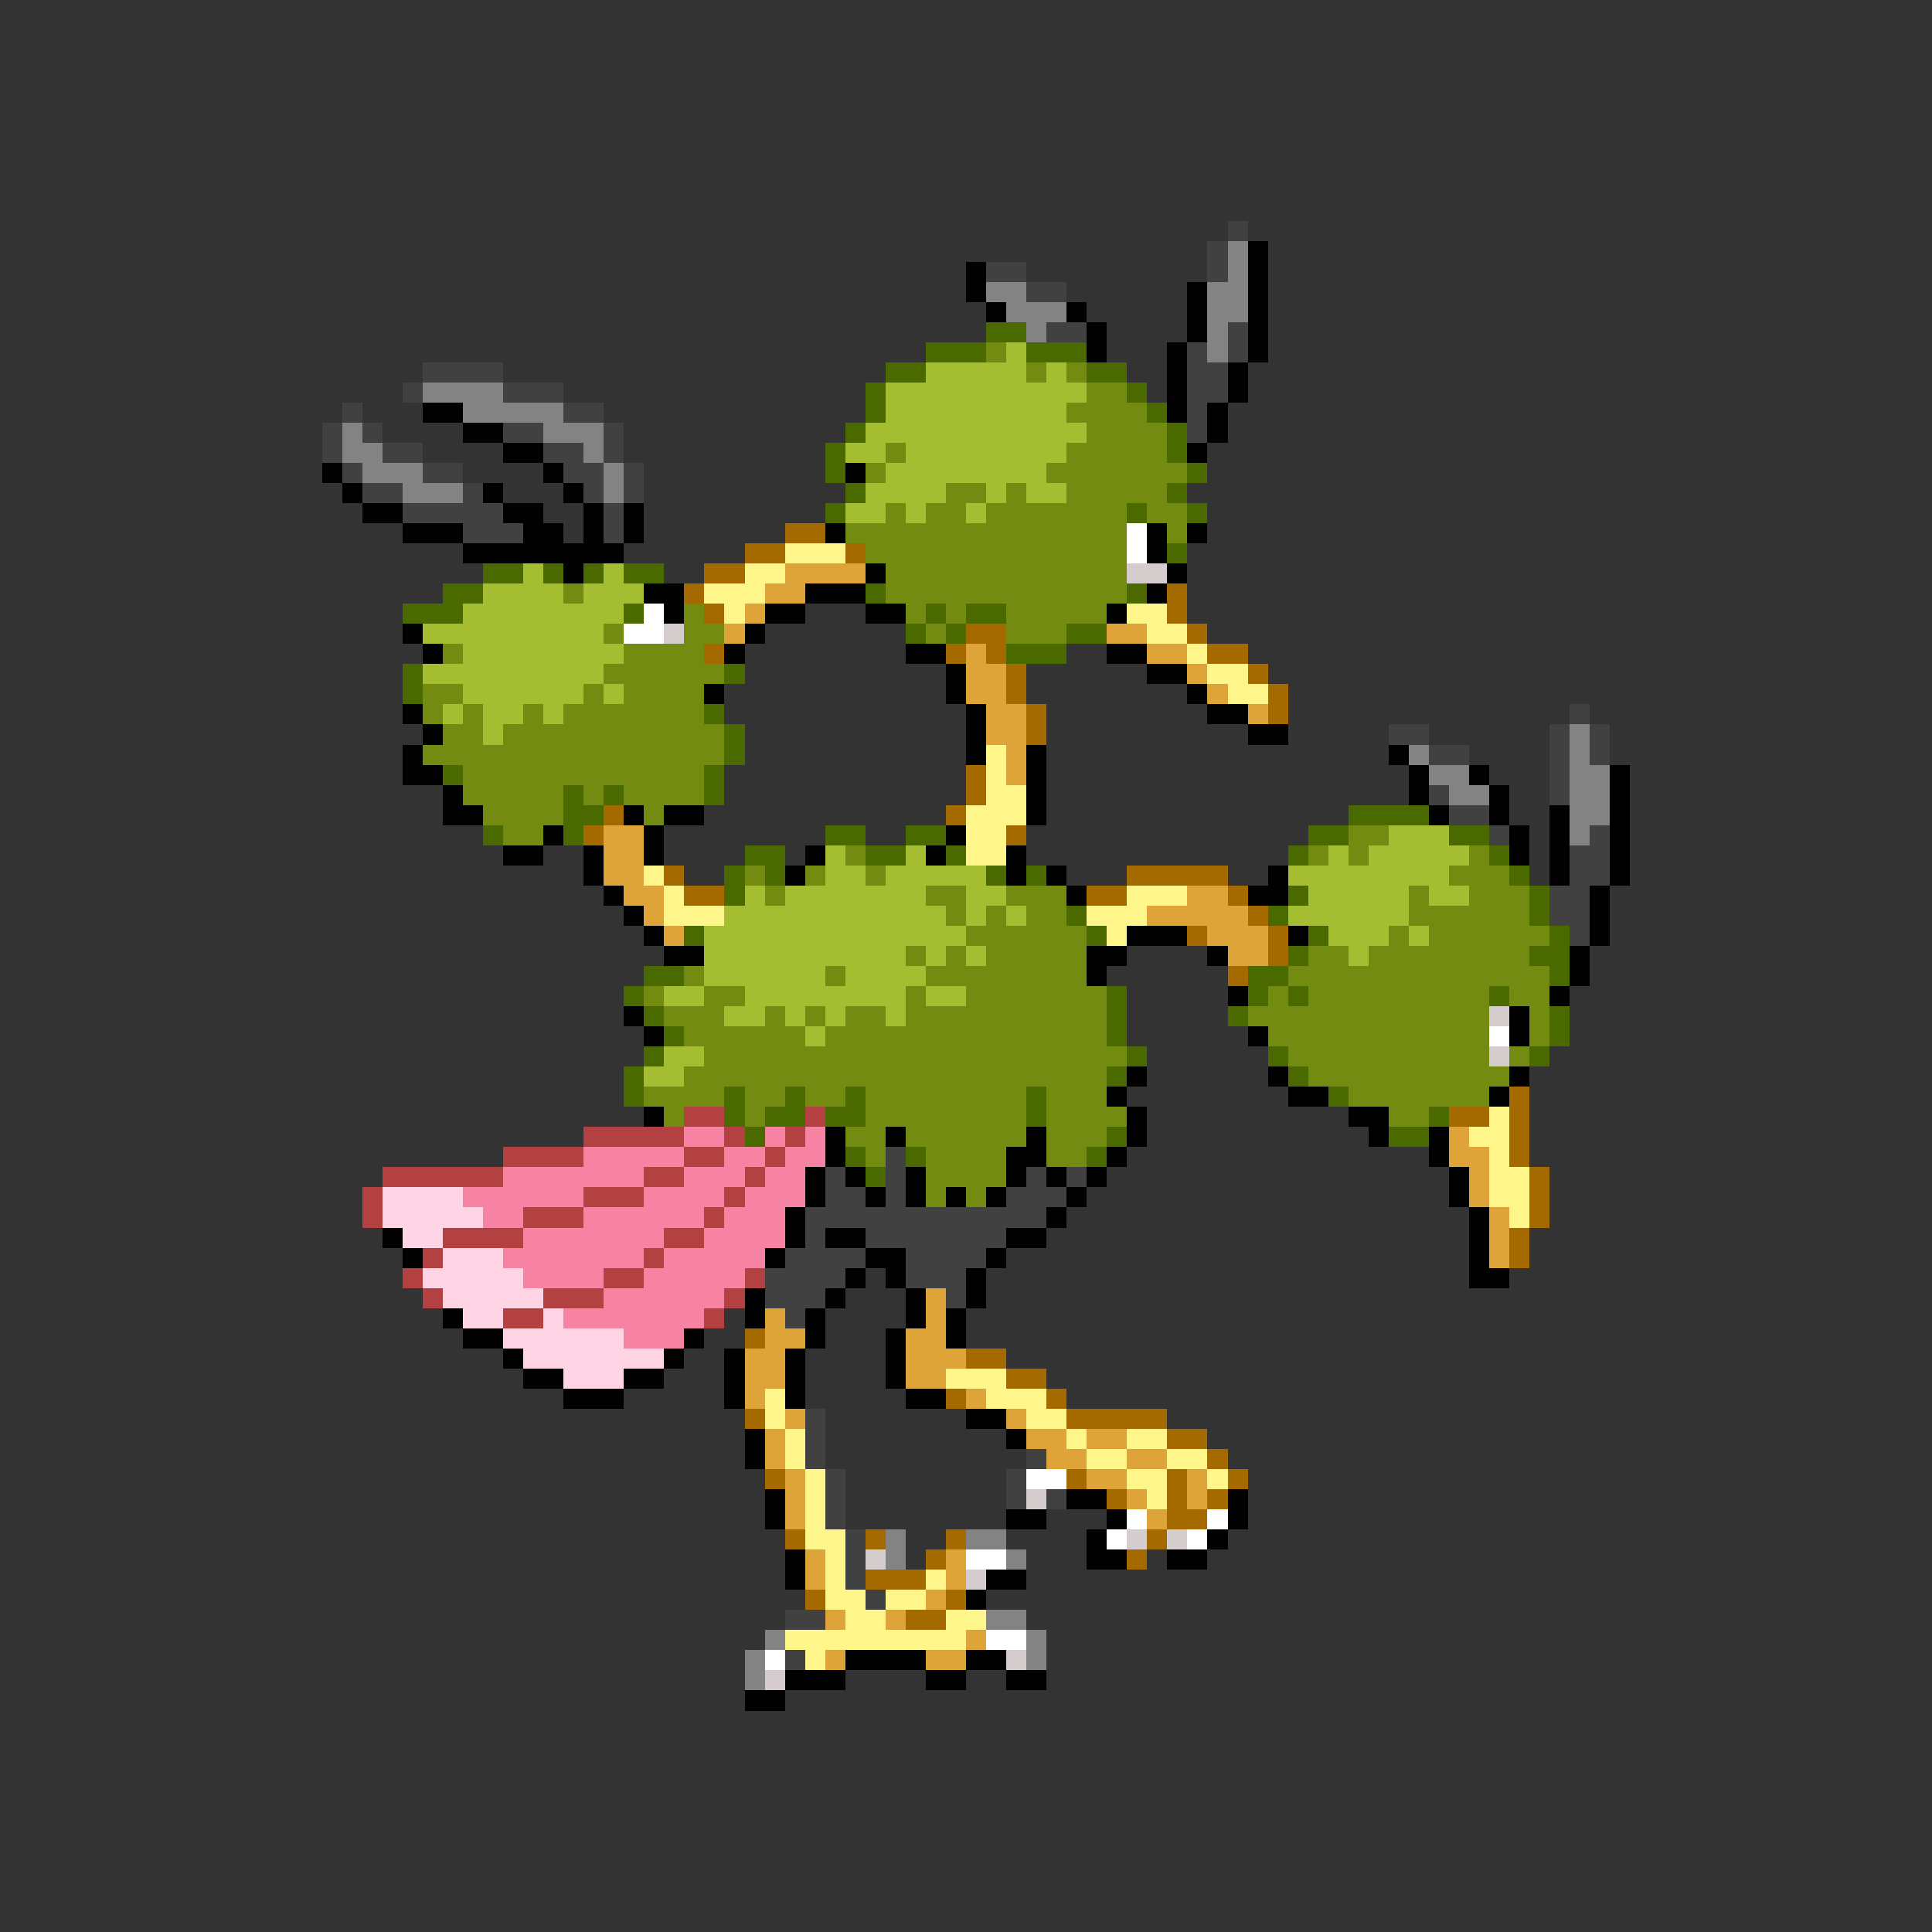 <svg xmlns="http://www.w3.org/2000/svg" viewBox="0 -0.5 96 96" shape-rendering="crispEdges">
<rect x="0" y="-0.5" width="96" height="96" fill="#333333" stroke="none"/>
<path stroke="#414141" d="M61 11h1M60 12h1M49 13h2M60 13h1M51 14h2M52 16h2M61 16h1M59 17h1M61 17h1M21 18h4M59 18h2M20 19h1M25 19h3M59 19h2M17 20h1M28 20h2M59 20h1M16 21h1M18 21h1M25 21h2M30 21h1M59 21h1M16 22h1M19 22h2M27 22h2M30 22h1M17 23h1M21 23h2M28 23h2M31 23h1M18 24h2M23 24h1M29 24h1M31 24h1M20 25h5M30 25h1M23 26h3M30 26h1M78 35h1M69 36h2M77 36h1M79 36h1M71 37h2M77 37h1M79 37h1M77 38h1M71 39h1M77 39h1M72 40h2M74 41h1M79 41h1M78 42h2M78 43h2M77 44h2M77 45h2M78 46h1M44 57h1M41 58h1M44 58h1M51 58h1M53 58h1M41 59h2M44 59h1M50 59h3M40 60h12M40 61h1M43 61h7M39 62h4M45 62h4M38 63h4M45 63h3M38 64h3M47 64h1M39 65h1M40 70h1M40 71h1M40 72h1M51 72h1M41 73h1M50 73h1M41 74h1M50 74h1M52 74h1M41 75h1M42 76h1M42 77h1M42 78h1M43 79h1M39 80h2M39 82h1" />
<path stroke="#838383" d="M61 12h1M61 13h1M49 14h2M60 14h2M50 15h3M60 15h2M51 16h1M60 16h1M60 17h1M21 19h4M23 20h5M17 21h1M27 21h3M17 22h2M29 22h1M18 23h3M30 23h1M20 24h3M30 24h1M78 36h1M70 37h1M78 37h1M71 38h2M78 38h2M72 39h2M78 39h2M78 40h2M78 41h1M44 76h1M48 76h2M44 77h1M50 77h1M49 80h2M38 81h1M51 81h1M37 82h1M51 82h1M37 83h1" />
<path stroke="#000000" d="M62 12h1M48 13h1M62 13h1M48 14h1M59 14h1M62 14h1M49 15h1M53 15h1M59 15h1M62 15h1M54 16h1M59 16h1M62 16h1M54 17h1M58 17h1M62 17h1M58 18h1M61 18h1M58 19h1M61 19h1M21 20h2M58 20h1M60 20h1M23 21h2M60 21h1M25 22h2M59 22h1M16 23h1M27 23h1M42 23h1M17 24h1M24 24h1M28 24h1M18 25h2M25 25h2M29 25h1M31 25h1M20 26h3M26 26h2M29 26h1M31 26h1M41 26h1M57 26h1M59 26h1M23 27h8M57 27h1M28 28h1M43 28h1M58 28h1M32 29h2M40 29h3M57 29h1M33 30h1M38 30h2M43 30h2M55 30h1M20 31h1M37 31h1M21 32h1M36 32h1M45 32h2M55 32h2M47 33h1M57 33h2M35 34h1M47 34h1M59 34h1M20 35h1M48 35h1M60 35h2M21 36h1M48 36h1M62 36h2M20 37h1M48 37h1M51 37h1M69 37h1M20 38h2M51 38h1M70 38h1M73 38h1M80 38h1M22 39h1M51 39h1M70 39h1M74 39h1M80 39h1M22 40h2M31 40h1M33 40h2M51 40h1M71 40h1M74 40h1M77 40h1M80 40h1M27 41h1M32 41h1M47 41h1M75 41h1M77 41h1M80 41h1M25 42h2M29 42h1M32 42h1M40 42h1M46 42h1M50 42h1M75 42h1M77 42h1M80 42h1M29 43h1M39 43h1M50 43h1M52 43h1M63 43h1M77 43h1M80 43h1M30 44h1M53 44h1M62 44h2M79 44h1M31 45h1M79 45h1M32 46h1M56 46h3M64 46h1M79 46h1M33 47h2M54 47h2M60 47h1M78 47h1M54 48h1M78 48h1M61 49h1M77 49h1M31 50h1M75 50h1M32 51h1M62 51h1M75 51h1M56 53h1M63 53h1M75 53h1M55 54h1M64 54h2M74 54h1M32 55h1M56 55h1M67 55h2M41 56h1M44 56h1M51 56h1M56 56h1M68 56h1M71 56h1M41 57h1M50 57h2M55 57h1M71 57h1M40 58h1M42 58h1M45 58h1M50 58h1M52 58h1M54 58h1M72 58h1M40 59h1M43 59h1M45 59h1M47 59h1M49 59h1M53 59h1M72 59h1M39 60h1M52 60h1M73 60h1M19 61h1M39 61h1M41 61h2M50 61h2M73 61h1M20 62h1M38 62h1M43 62h2M49 62h1M73 62h1M42 63h1M44 63h1M48 63h1M73 63h2M37 64h1M41 64h1M45 64h1M48 64h1M22 65h1M37 65h1M40 65h1M45 65h1M47 65h1M23 66h2M34 66h1M40 66h1M44 66h1M47 66h1M25 67h1M33 67h1M36 67h1M39 67h1M44 67h1M26 68h2M31 68h2M36 68h1M39 68h1M44 68h1M28 69h3M36 69h1M39 69h1M45 69h2M48 70h2M37 71h1M50 71h1M37 72h1M38 74h1M53 74h2M61 74h1M38 75h1M50 75h2M55 75h1M61 75h1M54 76h1M60 76h1M39 77h1M54 77h2M58 77h2M39 78h1M49 78h2M48 79h1M42 82h4M48 82h2M39 83h3M46 83h2M50 83h2M37 84h2" />
<path stroke="#4a6a00" d="M49 16h2M46 17h3M51 17h3M44 18h2M54 18h2M43 19h1M56 19h1M43 20h1M57 20h1M42 21h1M58 21h1M41 22h1M58 22h1M41 23h1M59 23h1M42 24h1M58 24h1M41 25h1M56 25h1M59 25h1M58 27h1M24 28h2M27 28h1M29 28h1M31 28h2M22 29h2M43 29h1M56 29h1M20 30h3M31 30h1M46 30h1M48 30h2M45 31h1M47 31h1M53 31h2M50 32h3M20 33h1M36 33h1M20 34h1M35 35h1M36 36h1M36 37h1M22 38h1M35 38h1M28 39h1M30 39h1M35 39h1M28 40h2M67 40h4M24 41h1M28 41h1M41 41h2M45 41h2M65 41h2M72 41h2M37 42h2M43 42h2M47 42h1M64 42h1M74 42h1M36 43h1M38 43h1M49 43h1M51 43h1M75 43h1M36 44h1M64 44h1M76 44h1M53 45h1M63 45h1M76 45h1M34 46h1M54 46h1M65 46h1M77 46h1M64 47h1M76 47h2M32 48h2M62 48h2M77 48h1M31 49h1M55 49h1M62 49h1M64 49h1M74 49h1M32 50h1M55 50h1M61 50h1M77 50h1M33 51h1M55 51h1M77 51h1M32 52h1M56 52h1M63 52h1M76 52h1M31 53h1M55 53h1M64 53h1M31 54h1M36 54h1M39 54h1M42 54h1M51 54h1M66 54h1M36 55h1M38 55h2M41 55h2M51 55h1M71 55h1M37 56h1M55 56h1M69 56h2M42 57h1M45 57h1M54 57h1M43 58h1" />
<path stroke="#738b10" d="M49 17h1M51 18h1M53 18h1M54 19h2M53 20h4M54 21h4M44 22h1M53 22h5M43 23h1M52 23h7M47 24h2M50 24h1M53 24h5M44 25h1M46 25h2M49 25h7M57 25h2M42 26h14M58 26h1M43 27h13M44 28h12M28 29h1M44 29h12M34 30h1M45 30h1M47 30h1M50 30h5M30 31h1M34 31h2M46 31h1M50 31h3M22 32h1M31 32h4M30 33h6M21 34h2M29 34h1M31 34h4M21 35h1M23 35h1M26 35h1M28 35h7M22 36h2M25 36h11M21 37h15M23 38h12M23 39h5M29 39h1M31 39h4M24 40h4M32 40h1M25 41h2M67 41h2M42 42h1M65 42h1M67 42h1M73 42h1M37 43h1M40 43h1M43 43h1M72 43h3M38 44h1M46 44h2M50 44h3M70 44h1M73 44h3M47 45h1M49 45h1M51 45h2M70 45h6M48 46h6M69 46h1M71 46h6M45 47h1M47 47h1M49 47h5M65 47h2M68 47h8M34 48h1M41 48h1M46 48h8M64 48h13M32 49h1M35 49h2M45 49h1M48 49h7M63 49h1M65 49h9M75 49h2M33 50h3M38 50h1M40 50h1M42 50h2M45 50h10M62 50h12M76 50h1M34 51h6M41 51h14M63 51h11M76 51h1M35 52h21M64 52h10M75 52h1M34 53h21M65 53h10M32 54h4M37 54h2M40 54h2M43 54h8M52 54h3M67 54h7M33 55h1M37 55h1M43 55h8M52 55h4M69 55h2M42 56h2M45 56h6M52 56h3M43 57h1M46 57h4M52 57h2M46 58h4M46 59h1M48 59h1" />
<path stroke="#a4bd31" d="M50 17h1M46 18h5M52 18h1M44 19h10M44 20h9M43 21h11M42 22h2M45 22h8M44 23h8M43 24h4M49 24h1M51 24h2M42 25h2M45 25h1M48 25h1M26 28h1M30 28h1M24 29h4M29 29h3M23 30h8M21 31h9M23 32h8M21 33h9M23 34h6M30 34h1M22 35h1M24 35h2M27 35h1M24 36h1M69 41h3M41 42h1M45 42h1M66 42h1M68 42h5M41 43h2M44 43h5M64 43h8M37 44h1M39 44h7M48 44h2M65 44h5M71 44h2M36 45h11M48 45h1M50 45h1M64 45h6M35 46h13M66 46h3M70 46h1M35 47h10M46 47h1M48 47h1M67 47h1M35 48h6M42 48h4M33 49h2M37 49h8M46 49h2M36 50h2M39 50h1M41 50h1M44 50h1M40 51h1M33 52h2M32 53h2" />
<path stroke="#a46a00" d="M39 26h2M37 27h2M42 27h1M35 28h2M34 29h1M58 29h1M35 30h1M58 30h1M48 31h2M59 31h1M35 32h1M47 32h1M49 32h1M60 32h2M50 33h1M62 33h1M50 34h1M63 34h1M51 35h1M63 35h1M51 36h1M48 38h1M48 39h1M30 40h1M47 40h1M29 41h1M50 41h1M33 43h1M56 43h5M34 44h2M54 44h2M61 44h1M62 45h1M59 46h1M63 46h1M63 47h1M61 48h1M75 54h1M72 55h2M75 55h1M75 56h1M75 57h1M76 58h1M76 59h1M76 60h1M75 61h1M75 62h1M37 66h1M48 67h2M50 68h2M47 69h1M52 69h1M37 70h1M53 70h5M58 71h2M60 72h1M38 73h1M53 73h1M58 73h1M61 73h1M55 74h1M58 74h1M60 74h1M58 75h2M39 76h1M43 76h1M47 76h1M57 76h1M46 77h1M56 77h1M43 78h3M40 79h1M47 79h1M45 80h2" />
<path stroke="#ffffff" d="M56 26h1M56 27h1M32 30h1M31 31h2M74 51h1M51 73h2M56 75h1M60 75h1M55 76h1M59 76h1M48 77h2M49 81h2M38 82h1" />
<path stroke="#fff68b" d="M39 27h3M37 28h2M35 29h3M36 30h1M56 30h2M57 31h2M59 32h1M60 33h2M61 34h2M49 37h1M49 38h1M49 39h2M48 40h3M48 41h2M48 42h2M32 43h1M33 44h1M56 44h3M33 45h3M54 45h3M55 46h1M74 55h1M73 56h2M74 57h1M74 58h2M74 59h2M75 60h1M47 68h3M38 69h1M49 69h3M38 70h1M51 70h2M39 71h1M53 71h1M56 71h2M39 72h1M54 72h2M58 72h2M40 73h1M56 73h2M60 73h1M40 74h1M57 74h1M40 75h1M40 76h2M41 77h1M41 78h1M46 78h1M41 79h2M44 79h2M42 80h2M47 80h2M39 81h9M40 82h1" />
<path stroke="#dea439" d="M39 28h4M38 29h2M37 30h1M36 31h1M55 31h2M48 32h1M57 32h2M48 33h2M59 33h1M48 34h2M60 34h1M49 35h2M62 35h1M49 36h2M50 37h1M50 38h1M30 41h2M30 42h2M30 43h2M31 44h2M59 44h2M32 45h1M57 45h5M33 46h1M60 46h3M61 47h2M72 56h1M72 57h2M73 58h1M73 59h1M74 60h1M74 61h1M74 62h1M46 64h1M38 65h1M46 65h1M38 66h2M45 66h2M37 67h2M45 67h3M37 68h2M45 68h2M37 69h1M48 69h1M39 70h1M50 70h1M38 71h1M51 71h2M54 71h2M38 72h1M52 72h2M56 72h2M39 73h1M54 73h2M59 73h1M39 74h1M56 74h1M59 74h1M39 75h1M57 75h1M40 77h1M47 77h1M40 78h1M47 78h1M46 79h1M41 80h1M44 80h1M48 81h1M41 82h1M46 82h2" />
<path stroke="#d5cdcd" d="M56 28h2M33 31h1M74 50h1M74 52h1M51 74h1M56 76h1M58 76h1M43 77h1M48 78h1M50 82h1M38 83h1" />
<path stroke="#b44141" d="M34 55h2M40 55h1M29 56h5M36 56h1M39 56h1M25 57h4M34 57h2M38 57h1M19 58h6M32 58h2M37 58h1M18 59h1M29 59h3M36 59h1M18 60h1M26 60h3M35 60h1M22 61h4M33 61h2M21 62h1M32 62h1M20 63h1M30 63h2M37 63h1M21 64h1M27 64h3M36 64h1M25 65h2M35 65h1" />
<path stroke="#f683a4" d="M34 56h2M38 56h1M40 56h1M29 57h5M36 57h2M39 57h2M25 58h7M34 58h3M38 58h2M23 59h6M32 59h4M37 59h3M24 60h2M29 60h6M36 60h3M26 61h7M35 61h4M25 62h7M33 62h5M26 63h4M32 63h5M30 64h6M28 65h7M31 66h3" />
<path stroke="#ffd5e6" d="M19 59h4M19 60h5M20 61h2M22 62h3M21 63h5M22 64h5M23 65h2M27 65h1M25 66h6M26 67h7M28 68h3" />
</svg>